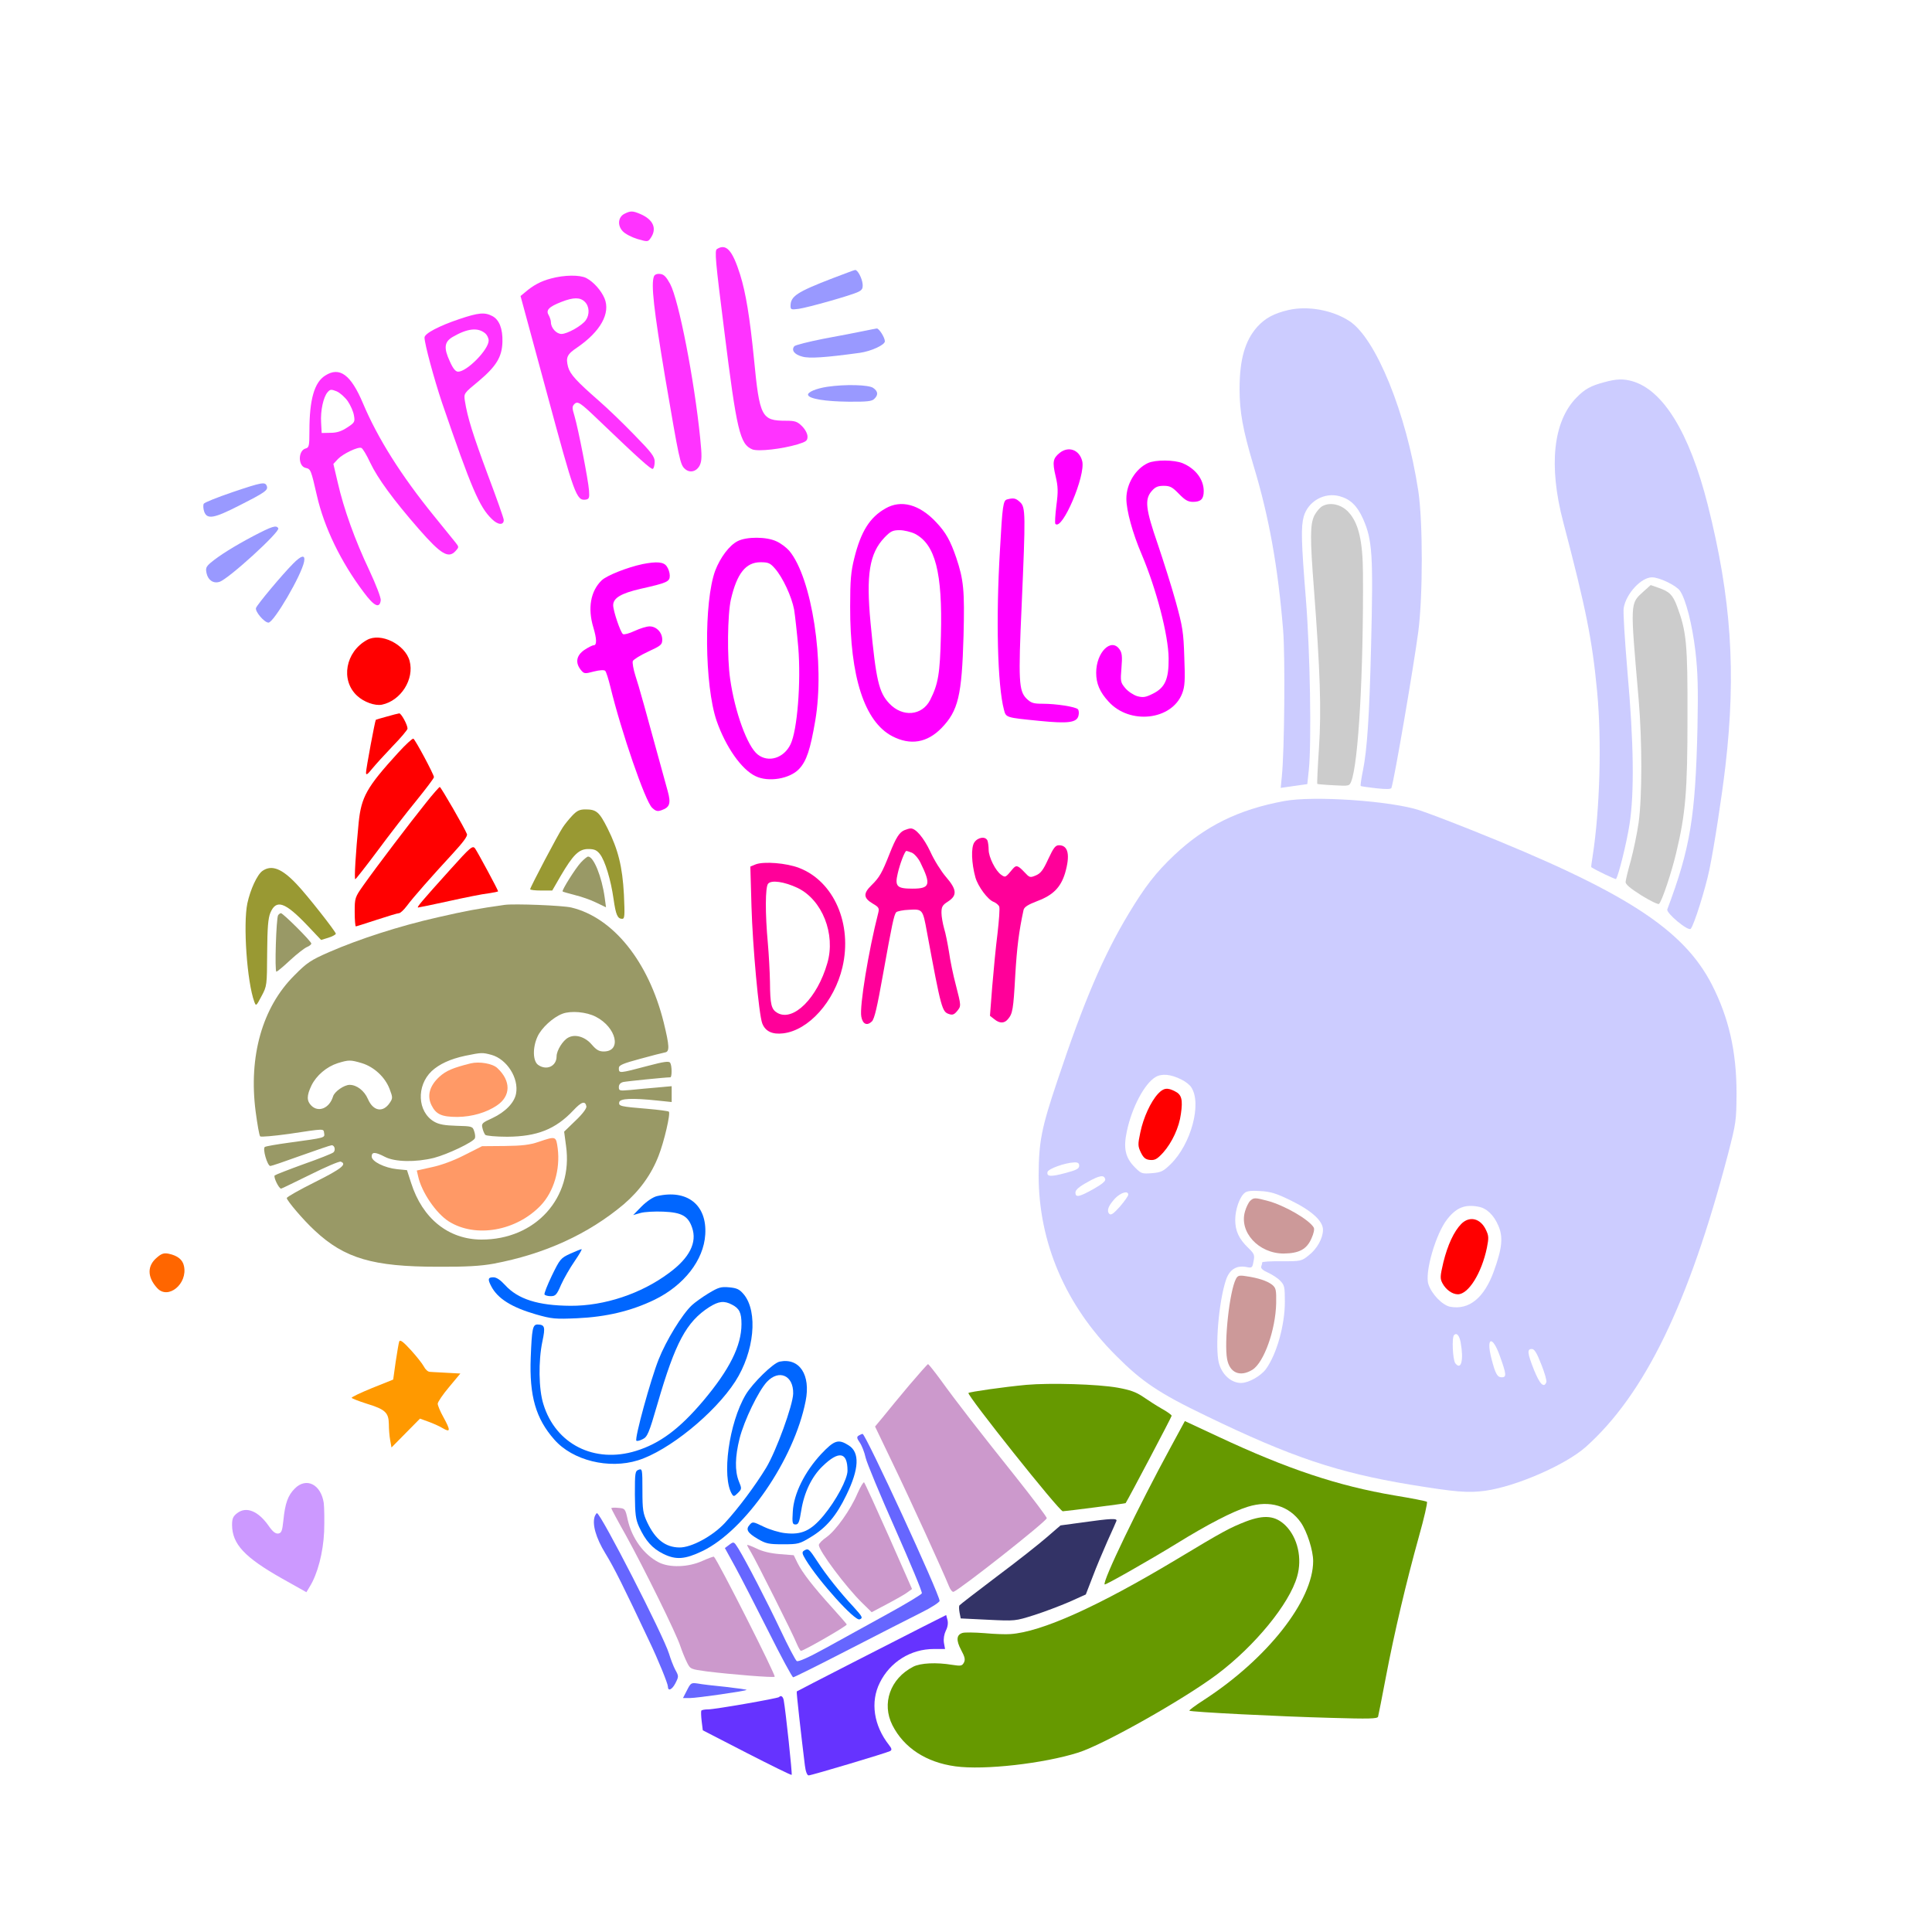 <?xml version="1.0" encoding="UTF-8" standalone="no"?>
<svg
   xmlns:dc="http://purl.org/dc/elements/1.1/"
   xmlns:cc="http://creativecommons.org/ns#"
   xmlns:rdf="http://www.w3.org/1999/02/22-rdf-syntax-ns#"
   xmlns:svg="http://www.w3.org/2000/svg"
   xmlns="http://www.w3.org/2000/svg"
   xmlns:sodipodi="http://sodipodi.sourceforge.net/DTD/sodipodi-0.dtd"
   xmlns:inkscape="http://www.inkscape.org/namespaces/inkscape"
   version="1.0"
   width="1024pt"
   height="1024pt"
   viewBox="0 0 1024 1024"
   preserveAspectRatio="xMidYMid meet"
   id="svg2"
   inkscape:version="0.91 r13725"
   sodipodi:docname="Animal_9df.svg">
  <defs
     id="defs174" />
  <sodipodi:namedview
     pagecolor="#ffffff"
     bordercolor="#666666"
     borderopacity="1"
     objecttolerance="10"
     gridtolerance="10"
     guidetolerance="10"
     inkscape:pageopacity="0"
     inkscape:pageshadow="2"
     inkscape:window-width="1920"
     inkscape:window-height="974"
     id="namedview172"
     showgrid="false"
     inkscape:zoom="0.52149125"
     inkscape:cx="778.30342"
     inkscape:cy="614.98114"
     inkscape:window-x="0"
     inkscape:window-y="1"
     inkscape:window-maximized="1"
     inkscape:current-layer="svg2" />
  <g
     transform="translate(0,1024) scale(0.1,-0.1)"
     fill="#000000"
     stroke="none"
     id="g6">
    <path
       d="M0 5120 l0 -5120 5120 0 5120 0 0 5120 0 5120 -5120 0 -5120 0 0 -5120z m3443 4020 c57 -36 89 -84 80 -120 -12 -52 -43 -100 -69 -106 -62 -16 -175 29 -211 85 -80 120 69 224 200 141z m459 -187 c73 -79 116 -260 153 -657 9 -92 20 -179 25 -191 12 -33 40 -45 100 -45 83 0 142 -44 156 -115 11 -61 -5 -85 -70 -106 -147 -45 -283 -50 -333 -13 -66 49 -83 129 -153 683 -27 222 -50 407 -50 413 0 5 12 20 26 33 40 37 111 35 146 -2z m670 -104 c24 -13 57 -84 58 -124 0 -67 -35 -86 -271 -149 -75 -20 -146 -36 -158 -36 -12 0 -34 12 -48 26 -21 21 -25 32 -20 65 3 22 12 51 21 64 18 27 102 69 249 125 109 41 137 46 169 29z m-1012 -21 c67 -72 137 -356 190 -771 24 -190 25 -277 5 -317 -16 -31 -61 -60 -92 -60 -30 0 -81 37 -98 71 -9 17 -41 174 -71 348 -103 595 -110 666 -68 712 39 43 102 51 134 17z m-465 1 c57 -14 126 -75 155 -135 19 -37 21 -56 16 -101 -11 -94 -35 -127 -181 -246 -28 -24 -29 -26 -15 -52 8 -15 55 -62 105 -105 126 -109 332 -320 344 -353 18 -47 13 -86 -14 -112 -47 -48 -67 -38 -230 115 -82 77 -151 138 -152 136 -2 -2 10 -75 26 -162 17 -86 31 -175 31 -196 0 -101 -134 -107 -185 -9 -8 16 -46 146 -85 290 -38 143 -101 378 -140 521 -38 142 -70 266 -70 275 0 9 8 19 18 22 9 4 30 17 46 30 47 39 106 65 181 78 91 17 98 17 150 4z m3985 -178 c160 -50 242 -150 355 -431 128 -320 182 -631 172 -1010 -7 -279 -32 -467 -125 -965 l-38 -200 110 -36 c124 -41 458 -174 670 -268 77 -33 141 -60 142 -58 2 1 11 68 20 147 13 104 18 221 18 410 1 280 -8 386 -50 633 -24 140 -38 201 -133 567 -68 268 -72 410 -16 574 60 173 183 270 359 283 164 12 300 -92 415 -317 60 -118 91 -202 135 -374 150 -578 167 -1027 66 -1693 -49 -319 -86 -476 -146 -612 l-24 -54 50 -67 c164 -222 253 -611 206 -900 -27 -164 -160 -617 -253 -860 -140 -368 -309 -654 -498 -843 -90 -90 -130 -119 -240 -174 -208 -105 -377 -148 -536 -139 l-96 6 -61 -223 c-33 -122 -74 -278 -90 -347 -35 -144 -112 -523 -112 -549 0 -17 17 -19 193 -25 105 -4 397 -2 647 3 250 6 465 11 477 11 30 0 47 -31 30 -55 -12 -15 -55 -18 -473 -25 -469 -9 -1291 1 -1624 20 -96 5 -238 13 -316 16 l-141 7 -136 -77 c-75 -42 -166 -90 -202 -107 -140 -63 -359 -105 -605 -116 -173 -7 -259 8 -371 64 l-72 36 -271 -82 c-149 -44 -279 -81 -289 -81 -21 0 -568 277 -582 295 -9 10 -195 15 -940 21 l-930 9 0 30 0 30 937 -3 937 -4 -6 21 c-5 18 -13 21 -64 21 -65 0 -58 -7 -92 85 -48 130 -71 183 -174 400 -63 132 -137 276 -163 320 -27 44 -56 107 -65 140 -17 64 -19 50 31 214 4 11 23 13 99 8 l95 -6 0 53 0 53 -81 7 c-252 23 -404 160 -455 416 -16 83 -16 231 2 346 l6 41 -57 27 c-79 36 -131 80 -164 138 l-29 50 -218 2 c-181 2 -237 6 -324 25 -206 43 -354 142 -515 344 l-30 38 -89 -51 c-98 -55 -116 -60 -116 -30 0 14 20 30 71 57 39 21 80 45 92 54 l20 16 -22 37 c-12 20 -27 36 -31 36 -5 0 -53 -16 -106 -35 -111 -40 -134 -43 -134 -16 0 14 21 26 93 51 50 18 102 37 114 41 l22 8 -20 61 c-12 33 -26 60 -33 60 -6 0 -65 -7 -130 -16 -96 -12 -121 -13 -127 -2 -15 24 12 36 109 47 53 7 109 14 123 17 l26 5 -15 72 c-21 107 -20 323 1 432 l18 90 -30 116 c-42 161 -54 270 -49 423 9 240 73 362 195 373 89 9 169 -52 308 -235 l70 -92 2 102 c7 287 33 534 88 823 14 71 25 133 25 137 0 4 -13 14 -30 23 -138 71 -162 272 -47 394 95 100 255 92 349 -19 67 -77 73 -177 17 -278 l-30 -53 62 -117 c34 -64 130 -238 213 -387 84 -148 178 -319 210 -379 l58 -108 90 173 c96 186 137 248 195 299 34 31 39 32 104 28 87 -5 113 -23 161 -114 80 -148 107 -274 108 -491 l0 -133 34 -47 c78 -109 153 -290 185 -449 11 -53 21 -97 23 -99 2 -1 42 3 89 11 48 7 123 16 169 20 l82 7 -4 -24 c-3 -23 -9 -24 -119 -36 -165 -17 -214 -27 -213 -41 1 -6 2 -29 3 -50 l1 -39 142 -6 c104 -4 145 -10 156 -21 29 -29 4 -34 -148 -28 l-150 5 0 -52 c0 -44 3 -51 20 -51 11 0 70 -12 132 -26 118 -27 152 -44 130 -66 -9 -9 -39 -5 -129 16 -65 16 -128 30 -139 33 -19 4 -23 -1 -29 -39 -13 -85 -47 -194 -84 -268 l-37 -75 65 0 c96 -1 161 -39 204 -120 17 -31 22 -58 22 -120 0 -71 -4 -88 -36 -155 -100 -209 -352 -338 -703 -359 l-110 -6 -7 -29 c-21 -77 -30 -223 -19 -286 22 -126 88 -228 175 -270 53 -26 149 -41 194 -32 l34 7 37 150 c68 274 120 402 218 541 53 74 111 123 199 168 58 29 79 31 137 15 130 -36 169 -240 89 -466 -4 -12 5 -7 28 13 49 46 91 64 146 64 84 0 136 -49 154 -145 10 -53 -13 -183 -51 -286 -16 -46 -29 -84 -27 -85 2 -2 16 3 31 11 16 8 34 15 41 15 7 0 19 7 26 16 7 9 64 41 127 72 l113 56 161 193 c99 119 167 193 178 193 11 0 43 -35 84 -90 40 -55 73 -90 83 -90 10 0 88 9 173 20 192 25 428 34 540 22 47 -5 87 -8 89 -6 2 2 -23 32 -55 66 -329 346 -470 825 -370 1260 38 167 209 649 298 841 237 512 472 758 840 882 56 18 105 40 109 47 13 26 29 298 29 513 0 431 -53 812 -166 1183 -56 185 -74 288 -74 416 0 182 30 287 105 373 51 58 142 109 221 123 69 13 179 4 254 -19z m-4416 -60 c56 -54 71 -147 40 -250 -16 -54 -74 -124 -153 -183 l-35 -27 16 -74 c9 -41 57 -184 107 -318 50 -133 91 -252 91 -263 0 -35 -39 -66 -84 -66 -34 0 -46 6 -85 48 -63 64 -104 153 -211 457 -88 250 -141 429 -155 526 -6 43 -5 48 22 66 95 67 262 125 350 120 55 -3 67 -7 97 -36z m2028 -53 c51 -42 64 -122 27 -159 -40 -40 -105 -59 -247 -74 -235 -25 -280 -19 -313 47 -24 47 -17 76 25 103 25 17 391 92 457 94 19 0 42 -5 51 -11z m-2880 -218 c68 -19 92 -51 186 -243 101 -204 198 -356 340 -530 130 -160 142 -177 142 -210 0 -43 -49 -87 -95 -87 -65 0 -101 27 -223 169 -127 147 -191 233 -242 324 -17 31 -35 57 -40 57 -4 0 -18 -8 -31 -19 l-23 -19 26 -105 c34 -133 84 -267 159 -424 69 -146 76 -196 33 -240 -35 -35 -77 -26 -122 24 -54 61 -161 228 -203 318 -44 94 -93 238 -104 305 -5 34 -15 52 -43 76 -33 28 -36 36 -36 86 -1 45 4 61 27 91 25 33 27 43 27 125 0 156 47 260 135 298 37 16 41 16 87 4z m2857 -96 c26 -22 31 -33 31 -70 0 -71 -28 -90 -144 -99 -103 -7 -183 -1 -262 21 -41 11 -54 20 -64 43 -20 49 23 106 89 116 20 4 43 8 51 10 8 1 72 3 142 4 122 1 127 0 157 -25z m1061 -330 c63 -38 75 -106 39 -234 -47 -174 -122 -274 -186 -253 -41 14 -51 54 -39 153 6 59 5 100 -4 149 -20 105 -4 151 65 189 30 17 93 14 125 -4z m574 -65 c87 -40 146 -136 132 -212 -20 -106 -135 -128 -221 -41 -41 41 -61 43 -77 8 -11 -23 -4 -51 55 -228 91 -275 125 -403 138 -521 26 -234 -10 -356 -126 -418 -33 -18 -57 -22 -140 -22 -89 0 -106 3 -151 27 -86 45 -147 131 -159 224 -18 130 73 250 167 223 21 -5 47 -22 59 -37 19 -24 21 -36 16 -106 -5 -73 -4 -80 18 -102 30 -30 57 -30 92 0 24 21 28 32 31 95 7 118 -51 354 -138 559 -67 159 -96 298 -80 375 18 89 90 172 170 196 52 16 160 6 214 -20z m-4860 -104 c18 -19 30 -75 22 -102 -13 -39 -291 -183 -355 -183 -43 0 -91 62 -91 118 0 47 28 69 125 101 50 17 122 41 160 55 82 29 118 32 139 11z m3983 -91 c13 -8 30 -26 39 -39 18 -27 18 -48 -2 -765 -5 -194 -4 -237 7 -246 8 -6 63 -17 122 -23 127 -14 150 -21 173 -56 36 -55 -13 -136 -93 -151 -39 -7 -312 21 -353 37 -14 5 -31 18 -38 29 -46 75 -63 469 -38 882 9 147 22 281 28 299 19 55 95 71 155 33z m-562 -25 c163 -61 285 -280 301 -544 8 -118 -12 -442 -31 -524 -41 -173 -156 -284 -295 -285 -171 -1 -305 144 -354 384 -53 260 -51 536 6 720 26 84 41 112 85 161 49 55 89 81 142 95 65 18 83 17 146 -7z m-3347 -119 c47 -44 22 -89 -121 -219 -148 -135 -202 -171 -252 -171 -31 0 -49 7 -68 24 -33 31 -52 98 -36 128 24 44 132 121 273 195 134 69 168 76 204 43z m2623 -72 c108 -49 171 -171 218 -419 36 -191 46 -328 32 -463 -38 -372 -105 -477 -307 -477 -63 0 -83 4 -119 25 -137 81 -238 293 -266 558 -11 108 -5 385 11 486 19 114 83 237 145 278 78 51 191 56 286 12z m-2481 -93 c20 -25 6 -88 -44 -191 -48 -100 -92 -171 -134 -216 -40 -44 -84 -39 -138 16 -66 66 -62 92 34 206 171 203 233 244 282 185z m1892 -26 c28 -15 47 -51 54 -101 10 -70 -15 -89 -157 -122 -145 -34 -145 -34 -133 -83 7 -30 13 -37 29 -35 11 2 47 6 80 9 55 5 64 3 92 -21 18 -15 37 -42 43 -61 23 -69 -7 -117 -92 -144 -66 -22 -71 14 73 -491 78 -271 75 -256 55 -295 -11 -19 -37 -43 -61 -56 -37 -20 -46 -21 -73 -10 -16 7 -39 22 -50 34 -42 46 -156 372 -231 663 -11 41 -11 41 -49 34 -48 -8 -73 1 -100 35 -49 62 -34 147 33 186 19 12 35 23 35 26 0 3 -7 30 -16 61 -30 101 -4 211 63 273 33 32 69 50 143 74 124 41 215 49 262 24z m1345 -1425 c22 -16 50 -58 79 -117 26 -51 64 -111 85 -134 68 -74 72 -166 8 -199 -32 -16 -34 -21 -19 -60 6 -15 22 -90 35 -168 14 -78 32 -163 41 -190 23 -69 15 -143 -20 -173 -32 -27 -77 -30 -116 -6 -48 28 -58 58 -106 328 -19 109 -37 202 -39 206 -8 12 -54 -3 -59 -20 -3 -9 -24 -119 -46 -246 -48 -271 -52 -287 -91 -320 -72 -60 -139 -6 -139 114 0 64 39 307 69 434 17 73 17 78 1 90 -9 7 -25 24 -35 40 -27 43 -15 89 39 141 29 29 50 61 63 97 35 104 76 173 113 191 50 26 97 23 137 -8z m380 -50 c7 -9 15 -37 18 -63 4 -25 10 -56 16 -69 8 -22 10 -22 31 -8 34 24 81 20 112 -9 l27 -25 15 38 c42 107 77 139 140 128 72 -14 94 -83 64 -201 -30 -117 -56 -144 -210 -215 -22 -10 -38 -105 -50 -295 -13 -209 -24 -266 -58 -306 -24 -29 -29 -31 -80 -27 -79 7 -102 35 -102 126 0 68 23 354 36 450 7 52 6 53 -33 87 -62 53 -96 138 -101 255 -4 92 -3 97 22 127 15 18 39 33 54 35 37 5 85 -9 99 -28z m-1057 -121 c153 -42 258 -160 305 -343 30 -115 6 -272 -61 -407 -44 -87 -137 -182 -216 -218 -60 -28 -155 -34 -198 -12 -36 18 -66 69 -74 124 -39 306 -67 766 -48 808 32 70 147 89 292 48z m-3261 -2079 c49 -32 65 -69 59 -138 -8 -95 -85 -161 -164 -142 -69 18 -123 116 -104 188 29 103 128 146 209 92z m1173 -408 c7 -13 40 -54 73 -91 33 -37 65 -77 72 -89 10 -19 22 -21 125 -26 133 -6 139 -12 77 -80 -22 -25 -57 -64 -76 -88 l-36 -42 32 -64 c45 -88 60 -166 32 -166 -4 0 -43 20 -87 45 -43 25 -86 45 -94 45 -9 0 -56 -40 -104 -89 -52 -53 -93 -88 -101 -85 -13 6 -22 64 -28 184 l-3 55 -127 44 c-95 33 -127 49 -127 61 0 13 34 31 125 69 68 28 129 51 134 51 16 0 20 14 42 142 11 67 22 129 24 136 7 20 33 14 47 -12z m-444 -806 c20 -13 42 -39 55 -68 19 -41 22 -64 22 -182 0 -114 -4 -147 -23 -210 -26 -82 -73 -180 -94 -198 -20 -16 -304 146 -373 213 -82 81 -113 173 -82 247 38 91 146 96 238 11 l26 -24 6 46 c11 74 66 159 117 178 32 12 76 6 108 -13z"
       id="path8"
       style="fill:none" />
    <path
       d="M3310 9107 c-34 -17 -39 -62 -9 -93 13 -14 48 -32 78 -41 52 -15 55 -15 68 3 37 51 17 100 -54 130 -40 17 -51 17 -83 1z"
       id="path10"
       style="fill:#ff33ff" />
    <path
       d="M3800 8920 c-13 -8 -8 -63 38 -427 67 -539 84 -608 150 -635 32 -12 156 2 240 27 45 14 52 19 52 41 0 15 -12 38 -29 55 -25 25 -37 29 -85 29 -130 0 -140 19 -170 330 -22 219 -43 348 -73 444 -41 130 -74 167 -123 136z"
       id="path12"
       style="fill:#ff33ff" />
    <path
       d="M4415 8766 c-192 -74 -225 -96 -225 -148 0 -19 4 -20 43 -15 50 7 280 72 316 90 21 10 25 19 23 42 -3 31 -27 76 -40 74 -4 0 -56 -20 -117 -43z"
       id="path14"
       style="fill:#9999ff" />
    <path
       d="M3466 8775 c-16 -42 -1 -174 59 -533 75 -440 80 -465 105 -487 26 -24 62 -15 79 19 11 24 12 49 2 145 -31 308 -113 729 -159 816 -21 38 -33 51 -53 53 -17 2 -29 -3 -33 -13z"
       id="path16"
       style="fill:#ff33ff" />
    <path
       d="M2921 8764 c-54 -14 -95 -36 -139 -74 l-23 -19 140 -516 c146 -540 156 -570 206 -563 17 3 20 9 17 48 -4 56 -57 327 -77 395 -13 42 -13 51 -1 63 18 18 31 9 129 -85 214 -205 279 -263 287 -258 6 3 10 21 10 38 0 27 -17 49 -108 142 -59 61 -143 142 -187 180 -120 105 -153 141 -164 180 -13 50 -6 67 48 103 124 85 178 182 145 261 -18 42 -58 87 -96 107 -34 18 -117 17 -187 -2z m179 -124 c24 -24 26 -67 5 -97 -20 -29 -98 -73 -129 -73 -27 0 -56 32 -56 62 0 10 -6 27 -12 38 -16 26 1 44 68 70 64 25 99 25 124 0z"
       id="path18"
       style="fill:#ff33ff" />
    <path
       d="M2993 8590 c-23 -9 -31 -44 -13 -55 14 -8 68 22 80 45 10 18 8 20 -17 19 -15 0 -38 -4 -50 -9z"
       id="path20"
       style="fill:none" />
    <path
       d="M6830 8597 c-78 -18 -124 -43 -166 -89 -65 -73 -94 -172 -94 -330 0 -121 17 -215 74 -406 83 -274 130 -540 157 -874 11 -139 7 -639 -7 -773 l-6 -61 70 10 71 10 8 75 c15 143 7 630 -16 912 -24 296 -26 377 -11 431 23 81 109 130 190 108 56 -15 93 -50 124 -119 50 -113 55 -188 43 -676 -9 -371 -21 -549 -43 -658 -9 -43 -14 -80 -12 -83 3 -2 39 -7 82 -12 54 -6 79 -5 81 2 17 54 117 639 142 826 25 188 25 587 0 750 -63 411 -225 809 -366 899 -90 58 -219 81 -321 58z"
       id="path22"
       style="fill:#ccccff" />
    <path
       d="M8502 8214 c-71 -19 -102 -36 -146 -81 -124 -126 -149 -361 -71 -658 122 -465 154 -626 180 -899 25 -264 15 -626 -24 -876 -5 -30 -8 -55 -7 -56 21 -15 128 -66 131 -63 12 12 57 193 72 291 26 167 22 436 -11 806 -14 167 -24 320 -20 340 13 76 93 162 150 162 40 0 128 -43 148 -71 31 -45 65 -177 82 -320 13 -115 15 -196 11 -404 -11 -476 -38 -640 -160 -965 -7 -19 110 -117 124 -103 17 17 78 212 99 313 26 126 66 387 85 549 58 498 31 893 -94 1387 -96 379 -236 608 -401 654 -46 13 -84 12 -148 -6z"
       id="path24"
       style="fill:#ccccff" />
    <path
       d="M7010 7558 c-14 -7 -33 -30 -44 -51 -22 -46 -23 -116 -2 -387 33 -436 40 -641 27 -841 -7 -105 -11 -192 -9 -194 1 -1 41 -5 86 -7 83 -5 84 -4 94 21 38 98 65 575 62 1101 -1 172 -23 268 -77 326 -37 40 -95 54 -137 32z"
       id="path26"
       style="fill:#cccccc" />
    <path
       d="M8711 7105 c-72 -66 -71 -49 -26 -570 19 -220 19 -519 0 -655 -8 -57 -27 -147 -41 -200 -15 -52 -27 -103 -28 -114 -1 -13 24 -34 84 -72 47 -29 89 -49 93 -45 16 15 66 165 91 270 50 209 60 325 60 721 1 388 -5 451 -55 586 -23 61 -40 78 -97 98 l-43 15 -38 -34z"
       id="path28"
       style="fill:#cccccc" />
    <path
       d="M1945 6848 c-114 -63 -141 -213 -53 -295 36 -34 95 -55 132 -48 101 21 173 135 147 232 -24 88 -153 152 -226 111z"
       id="path30"
       style="fill:#ff0000" />
    <path
       d="M2050 6442 c-30 -8 -56 -16 -58 -17 -4 -3 -52 -259 -52 -280 0 -15 7 -11 32 20 18 22 67 76 110 121 43 44 78 86 78 92 0 21 -34 82 -44 81 -6 -1 -36 -8 -66 -17z"
       id="path32"
       style="fill:#ff0000" />
    <path
       d="M2109 6249 c-166 -182 -194 -233 -208 -369 -16 -162 -24 -300 -18 -300 3 0 57 69 119 152 62 84 155 204 206 266 50 62 92 117 92 123 0 14 -98 197 -109 204 -5 2 -42 -32 -82 -76z"
       id="path34"
       style="fill:#ff0000" />
    <path
       d="M2257 5984 c-79 -98 -263 -340 -330 -435 -46 -65 -47 -68 -47 -143 0 -42 3 -76 6 -76 3 0 53 16 111 35 58 19 111 35 118 35 7 0 25 17 41 38 34 46 134 159 242 276 56 61 81 94 77 105 -11 30 -139 251 -144 250 -3 0 -37 -38 -74 -85z"
       id="path36"
       style="fill:#ff0000" />
    <path
       d="M6805 5994 c-242 -45 -419 -133 -582 -287 -98 -93 -155 -167 -241 -310 -134 -222 -239 -469 -376 -880 -87 -258 -100 -328 -101 -507 0 -356 143 -689 410 -955 137 -138 229 -200 477 -319 452 -219 698 -301 1083 -365 240 -39 306 -45 399 -32 163 23 424 137 531 232 312 279 546 760 753 1549 44 170 45 179 46 325 0 222 -41 401 -131 577 -152 295 -463 495 -1277 820 -110 44 -231 90 -271 103 -149 50 -565 79 -720 49z m-543 -1476 c21 -10 44 -28 52 -41 57 -86 -1 -301 -109 -407 -39 -38 -50 -44 -99 -48 -53 -4 -57 -3 -90 30 -52 52 -63 102 -43 194 27 126 93 250 151 285 33 20 81 16 138 -13z m-542 -457 c0 -15 -15 -23 -72 -38 -78 -21 -101 -20 -96 5 3 17 93 49 141 51 20 1 27 -4 27 -18z m138 -72 c2 -10 -21 -28 -64 -52 -75 -42 -94 -45 -94 -18 0 14 19 31 63 55 65 37 90 41 95 15z m984 -112 c111 -54 172 -110 170 -157 -1 -45 -32 -100 -76 -134 -37 -30 -41 -31 -142 -31 -57 1 -104 -2 -104 -6 0 -4 -2 -14 -5 -21 -4 -10 8 -21 35 -33 22 -10 52 -29 65 -43 23 -23 25 -33 25 -112 0 -123 -43 -277 -100 -356 -27 -37 -92 -74 -132 -74 -53 0 -102 45 -118 107 -20 82 -1 320 37 436 18 57 55 81 107 72 32 -7 34 -5 40 30 7 33 4 40 -28 71 -50 48 -69 90 -69 149 0 55 24 123 51 143 12 10 37 12 84 9 53 -3 85 -13 160 -50z m-862 31 c0 -7 -20 -35 -44 -63 -34 -38 -47 -47 -56 -39 -16 16 -6 43 30 82 31 32 70 43 70 20z m1857 -64 c43 -8 80 -44 104 -99 27 -61 21 -120 -23 -242 -51 -142 -132 -208 -232 -189 -41 8 -98 67 -115 119 -21 61 39 268 99 344 49 63 95 81 167 67z m-95 -720 c17 -94 2 -150 -29 -109 -13 19 -19 136 -6 149 14 14 28 -2 35 -40z m209 -75 c33 -92 35 -109 9 -109 -24 0 -34 18 -55 99 -30 117 6 125 46 10z m218 -40 c18 -45 30 -87 27 -95 -13 -33 -35 -10 -65 64 -36 91 -38 112 -12 112 14 0 26 -20 50 -81z"
       id="path38"
       style="fill:#ccccff" />
    <path
       d="M6138 4443 c-39 -42 -78 -127 -94 -205 -14 -65 -13 -73 3 -107 14 -28 25 -37 49 -39 25 -2 37 4 69 39 47 53 85 134 94 205 11 75 4 102 -30 119 -41 22 -62 19 -91 -12z"
       id="path40"
       style="fill:#ff0000" />
    <path
       d="M6626 3875 c-9 -9 -21 -34 -27 -55 -33 -110 72 -224 205 -224 81 1 122 22 147 80 12 26 17 50 12 58 -25 42 -155 118 -247 142 -65 17 -71 17 -90 -1z"
       id="path42"
       style="fill:#cc9999" />
    <path
       d="M6551 3462 c-34 -63 -64 -336 -47 -426 14 -73 69 -96 134 -56 61 38 123 211 126 353 1 71 -1 81 -22 98 -26 20 -74 36 -138 45 -36 6 -44 3 -53 -14z"
       id="path44"
       style="fill:#cc9999" />
    <path
       d="M7745 3753 c-39 -40 -72 -111 -95 -204 -17 -73 -18 -85 -5 -110 18 -34 52 -59 82 -59 56 0 126 112 154 247 10 51 10 63 -5 94 -29 62 -87 76 -131 32z"
       id="path46"
       style="fill:#ff0000" />
    <path
       d="M3034 5918 c-17 -18 -40 -46 -51 -63 -24 -35 -173 -318 -173 -328 0 -4 26 -7 59 -7 l58 0 45 78 c66 112 96 142 146 142 32 0 45 -6 61 -26 28 -35 59 -139 73 -239 12 -84 21 -105 46 -105 13 0 14 17 9 128 -8 148 -30 238 -87 352 -44 87 -59 100 -117 100 -31 0 -45 -7 -69 -32z"
       id="path48"
       style="fill:#999933" />
    <path
       d="M2388 5633 c-155 -172 -181 -203 -172 -203 4 0 77 15 163 34 86 19 180 38 209 41 28 4 52 9 52 11 0 7 -108 207 -122 227 -13 17 -24 8 -130 -110z"
       id="path50"
       style="fill:#ff0000" />
    <path
       d="M3079 5669 c-29 -31 -103 -149 -97 -154 2 -2 31 -10 65 -19 34 -8 85 -26 113 -40 l52 -25 -7 52 c-15 109 -58 217 -88 217 -5 0 -22 -14 -38 -31z"
       id="path52"
       style="fill:#999966" />
    <path
       d="M1391 5624 c-28 -20 -64 -98 -80 -172 -23 -111 -2 -416 37 -522 9 -24 10 -23 38 30 29 54 29 57 30 230 1 134 5 183 17 212 31 73 77 58 197 -68 l72 -76 39 12 c22 7 39 17 39 21 0 11 -154 207 -207 262 -79 84 -133 105 -182 71z"
       id="path54"
       style="fill:#999933" />
    <path
       d="M2675 5444 c-142 -20 -202 -31 -355 -66 -204 -46 -419 -116 -575 -184 -98 -43 -118 -56 -185 -124 -170 -169 -243 -429 -205 -722 9 -67 19 -126 24 -131 4 -4 73 2 152 13 193 29 183 29 187 4 4 -25 7 -24 -183 -50 -66 -9 -125 -19 -131 -23 -14 -7 13 -101 29 -101 6 0 79 25 162 55 84 30 157 55 163 55 16 0 22 -27 9 -38 -7 -6 -77 -34 -157 -62 -80 -29 -149 -56 -154 -60 -8 -8 22 -70 34 -70 3 0 72 34 154 74 82 41 155 72 162 69 35 -13 4 -38 -136 -108 -82 -41 -150 -79 -150 -85 0 -13 89 -118 148 -172 158 -148 309 -192 652 -192 151 -1 229 4 295 16 272 51 503 157 691 315 85 73 147 159 185 258 29 74 64 224 54 233 -3 3 -54 10 -113 15 -144 12 -154 14 -150 35 4 20 68 23 201 9 l77 -8 0 42 0 42 -77 -7 c-43 -4 -106 -9 -140 -13 -59 -5 -63 -5 -63 15 0 14 8 23 23 27 18 4 225 25 250 25 9 0 9 62 -1 77 -6 10 -34 6 -117 -16 -155 -41 -155 -41 -155 -12 0 15 20 24 113 49 61 17 121 32 132 34 25 4 23 35 -7 158 -80 323 -268 557 -490 610 -46 11 -302 21 -353 14z m483 -593 c109 -56 139 -184 42 -184 -25 0 -39 8 -64 37 -35 41 -88 57 -125 36 -28 -15 -61 -68 -61 -99 0 -52 -53 -77 -98 -45 -28 20 -30 91 -3 150 21 46 82 102 132 121 45 17 127 10 177 -16z m-553 -202 c82 -23 146 -124 130 -206 -9 -48 -57 -97 -125 -129 -55 -25 -59 -29 -53 -53 3 -14 10 -30 15 -36 5 -5 57 -10 116 -10 159 1 257 40 351 140 43 46 63 52 69 21 2 -10 -20 -40 -57 -75 l-61 -59 10 -75 c39 -276 -162 -498 -449 -497 -174 1 -312 111 -372 300 l-22 68 -52 5 c-67 7 -135 41 -135 67 0 26 19 25 71 -2 52 -27 163 -29 259 -5 73 19 209 84 217 104 3 7 1 24 -4 38 -8 25 -12 26 -93 28 -64 2 -93 7 -119 22 -89 52 -95 190 -13 268 40 37 98 64 177 81 88 18 91 18 140 5z m-687 -44 c65 -20 123 -74 147 -137 17 -45 17 -49 1 -73 -36 -54 -88 -45 -116 20 -19 44 -59 75 -97 75 -29 0 -81 -36 -88 -62 -19 -62 -77 -86 -115 -48 -25 25 -25 53 1 107 26 53 80 99 139 118 59 18 67 18 128 0z"
       id="path56"
       style="fill:#999966" />
    <path
       d="M2495 4604 c-96 -24 -130 -39 -165 -70 -53 -48 -68 -101 -43 -152 24 -48 53 -62 138 -62 77 1 153 23 209 61 74 50 75 130 2 198 -25 24 -95 36 -141 25z"
       id="path58"
       style="fill:#ff9966" />
    <path
       d="M2855 4188 c-46 -16 -88 -21 -180 -22 l-120 -1 -93 -47 c-56 -29 -124 -54 -172 -64 l-81 -18 7 -30 c18 -84 95 -197 163 -240 142 -89 358 -51 488 86 68 72 103 190 89 301 -9 66 -9 66 -101 35z"
       id="path60"
       style="fill:#ff9966" />
    <path
       d="M1474 5389 c-10 -16 -19 -299 -9 -299 4 0 37 27 73 61 37 34 77 65 90 70 12 5 22 13 22 18 0 12 -150 161 -161 161 -4 0 -11 -5 -15 -11z"
       id="path62"
       style="fill:#999966" />
    <path
       d="M3481 3900 c-20 -5 -53 -27 -80 -54 l-45 -46 39 11 c21 6 76 9 121 7 97 -4 131 -23 152 -84 28 -79 -13 -161 -122 -241 -147 -110 -343 -175 -522 -174 -172 1 -279 35 -347 110 -25 27 -45 41 -62 41 -29 0 -31 -10 -11 -48 34 -65 108 -111 235 -148 87 -25 104 -26 220 -21 154 7 286 38 410 98 156 76 261 210 269 346 10 157 -96 241 -257 203z"
       id="path64"
       style="fill:#0066ff" />
    <path
       d="M3415 3766 c-158 -39 -285 -145 -379 -317 -51 -93 -50 -93 40 -86 112 10 186 32 310 92 183 89 272 191 235 271 -22 49 -104 65 -206 40z"
       id="path66"
       style="fill:none" />
    <path
       d="M3022 3595 c-50 -23 -54 -28 -97 -116 -24 -50 -42 -96 -39 -100 3 -5 18 -9 33 -9 25 0 32 7 55 61 15 33 47 89 72 125 24 35 41 64 36 63 -4 0 -31 -11 -60 -24z"
       id="path68"
       style="fill:#0066ff" />
    <path
       d="M2869 3535 c-3 -2 -45 -15 -94 -28 l-89 -24 26 -25 c33 -34 108 -72 119 -61 4 4 21 38 38 76 21 46 26 67 17 67 -7 0 -15 -2 -17 -5z"
       id="path70"
       style="fill:none" />
    <path
       d="M3755 3385 c-33 -20 -73 -49 -88 -63 -52 -49 -136 -186 -176 -287 -42 -105 -129 -421 -118 -431 3 -3 18 0 33 8 25 12 33 29 79 188 94 324 153 434 274 512 51 32 79 35 121 13 39 -20 50 -43 50 -103 0 -115 -64 -242 -203 -407 -126 -149 -230 -226 -356 -265 -220 -68 -426 35 -491 248 -25 79 -27 229 -5 333 16 76 13 88 -26 89 -26 0 -30 -24 -36 -175 -8 -204 27 -324 125 -435 97 -111 289 -158 443 -110 162 50 407 249 516 418 101 157 122 369 45 462 -23 27 -36 33 -77 37 -44 4 -57 0 -110 -32z"
       id="path72"
       style="fill:#0066ff" />
    <path
       d="M3766 3260 c-58 -44 -109 -117 -150 -216 -41 -97 -121 -362 -113 -371 17 -17 209 182 283 294 76 115 116 241 91 292 -18 38 -62 39 -111 1z"
       id="path74"
       style="fill:none" />
    <path
       d="M4132 3023 c-34 -7 -142 -113 -179 -174 -90 -151 -129 -439 -73 -529 8 -13 12 -12 31 7 21 21 21 23 5 62 -22 55 -20 131 4 227 24 95 100 252 145 300 64 68 141 34 139 -62 -1 -61 -90 -305 -143 -393 -57 -94 -148 -216 -219 -293 -65 -70 -178 -131 -241 -130 -74 1 -127 42 -170 132 -23 49 -26 67 -26 171 0 112 -1 116 -20 109 -19 -7 -20 -16 -20 -131 1 -105 4 -131 22 -171 34 -74 70 -115 129 -144 67 -33 115 -29 207 15 228 110 486 485 547 795 28 139 -33 231 -138 209z"
       id="path76"
       style="fill:#0066ff" />
    <path
       d="M4819 2898 c-52 -62 -114 -137 -137 -166 l-44 -53 95 -198 c89 -184 267 -574 297 -649 7 -18 18 -31 24 -29 38 15 486 368 494 390 2 5 -73 104 -165 220 -190 238 -310 392 -398 514 -33 45 -63 82 -66 83 -3 0 -48 -51 -100 -112z"
       id="path78"
       style="fill:#cc99cc" />
    <path
       d="M4098 2879 c-73 -78 -148 -278 -148 -394 0 -91 11 -97 53 -28 56 93 75 136 117 260 44 128 47 150 26 178 -14 19 -16 18 -48 -16z"
       id="path80"
       style="fill:none" />
    <path
       d="M5440 2900 c-119 -11 -300 -37 -307 -43 -10 -10 481 -627 500 -627 14 0 332 41 333 43 13 19 244 457 244 463 0 5 -24 22 -53 38 -28 16 -73 45 -99 63 -37 25 -68 36 -134 48 -107 19 -359 26 -484 15z"
       id="path82"
       style="fill:#669900" />
    <path
       d="M3785 2713 c-93 -88 -178 -154 -262 -203 -68 -39 -73 -50 -73 -150 0 -67 -4 -64 142 -76 80 -7 82 -7 152 31 l71 38 1 136 c1 115 5 149 26 219 14 45 25 82 24 82 -1 -1 -37 -35 -81 -77z"
       id="path84"
       style="fill:none" />
    <path
       d="M6203 2566 c-167 -307 -362 -710 -348 -724 4 -4 230 124 380 216 165 102 298 171 379 196 115 36 219 5 281 -84 33 -48 65 -148 65 -204 0 -209 -243 -518 -579 -736 -45 -29 -80 -55 -77 -57 6 -7 480 -31 748 -38 205 -6 248 -5 252 6 2 8 21 101 41 208 45 237 109 508 175 745 28 99 47 182 43 186 -4 4 -82 19 -173 34 -296 50 -565 139 -932 311 l-178 83 -77 -142z"
       id="path86"
       style="fill:#669900" />
    <path
       d="M4551 2631 c-11 -7 -10 -14 6 -37 11 -16 25 -52 31 -80 6 -27 77 -198 157 -378 80 -181 144 -334 141 -341 -2 -6 -84 -56 -183 -110 -98 -54 -243 -134 -323 -178 -96 -53 -149 -76 -157 -71 -7 5 -46 79 -86 164 -74 156 -181 363 -224 433 -23 37 -24 37 -47 20 l-24 -18 55 -100 c30 -55 109 -209 176 -342 67 -134 126 -243 131 -243 5 0 138 66 295 147 157 81 330 169 384 196 53 26 97 55 97 62 0 36 -392 885 -408 885 -4 0 -13 -4 -21 -9z"
       id="path88"
       style="fill:#6666ff" />
    <path
       d="M4352 2533 c-87 -94 -145 -210 -150 -304 -4 -62 -2 -69 15 -69 15 0 20 12 30 75 15 94 55 178 112 233 87 85 133 77 133 -23 0 -44 -60 -157 -127 -238 -67 -80 -116 -103 -203 -93 -31 3 -83 19 -114 34 -56 27 -59 28 -74 11 -23 -25 -13 -43 43 -76 43 -25 58 -28 133 -28 81 0 88 2 147 38 83 50 136 113 189 223 68 139 72 227 11 264 -54 34 -75 27 -145 -47z"
       id="path90"
       style="fill:#0066ff" />
    <path
       d="M4385 2429 c-44 -49 -81 -126 -89 -189 l-7 -45 39 44 c45 49 111 162 119 204 8 41 -18 35 -62 -14z"
       id="path92"
       style="fill:none" />
    <path
       d="M4200 2454 c-13 -4 -70 -85 -70 -99 0 -2 13 2 29 8 19 7 36 26 50 54 11 24 17 42 13 42 -4 -1 -14 -3 -22 -5z"
       id="path94"
       style="fill:none" />
    <path
       d="M4545 2325 c-36 -86 -114 -196 -164 -232 -22 -15 -41 -34 -41 -42 0 -30 143 -222 229 -306 l51 -50 85 45 c47 25 95 52 107 62 l22 16 -123 279 c-68 153 -127 282 -131 286 -3 4 -19 -22 -35 -58z"
       id="path96"
       style="fill:#cc99cc" />
    <path
       d="M4110 2285 c-25 -13 -54 -32 -64 -44 -18 -19 -18 -23 -4 -37 8 -8 35 -21 60 -29 l45 -13 6 71 c3 40 4 73 3 74 0 0 -21 -9 -46 -22z"
       id="path98"
       style="fill:none" />
    <path
       d="M3788 2260 c-47 -25 -51 -33 -37 -64 16 -35 28 -33 67 14 54 65 40 87 -30 50z"
       id="path100"
       style="fill:none" />
    <path
       d="M3240 2246 c0 -3 34 -67 77 -143 96 -174 268 -522 289 -588 9 -27 25 -66 35 -86 18 -36 19 -36 106 -48 130 -16 353 -34 359 -28 7 7 -300 614 -322 636 -2 2 -30 -8 -63 -23 -74 -33 -172 -36 -229 -7 -79 40 -143 128 -165 226 -13 59 -14 60 -50 63 -20 2 -37 1 -37 -2z"
       id="path102"
       style="fill:#cc99cc" />
    <path
       d="M3465 2220 c-12 -19 44 -96 84 -119 38 -21 48 -22 80 -13 20 6 45 18 55 25 18 13 18 18 6 46 -7 17 -17 34 -22 37 -16 10 -199 31 -203 24z"
       id="path104"
       style="fill:none" />
    <path
       d="M3153 2205 c-16 -42 5 -116 56 -199 46 -75 96 -175 233 -466 47 -98 98 -224 98 -239 0 -26 21 -18 39 16 19 37 19 39 0 73 -10 19 -25 58 -33 85 -29 95 -362 745 -382 745 -3 0 -7 -7 -11 -15z"
       id="path106"
       style="fill:#6666ff" />
    <path
       d="M6604 2176 c-87 -34 -122 -53 -373 -204 -412 -247 -711 -382 -876 -393 -22 -2 -84 0 -137 5 -53 4 -106 5 -117 1 -32 -10 -34 -39 -7 -90 20 -37 23 -51 15 -67 -10 -18 -16 -19 -62 -12 -84 14 -168 10 -207 -10 -122 -63 -168 -195 -110 -310 61 -120 179 -197 334 -218 153 -21 468 15 651 73 134 42 559 282 735 414 200 150 384 374 425 519 28 96 3 206 -61 270 -54 53 -112 59 -210 22z"
       id="path108"
       style="fill:#669900" />
    <path
       d="M5738 2171 l-117 -16 -73 -63 c-40 -35 -159 -129 -265 -208 -106 -80 -195 -149 -198 -153 -3 -5 -2 -22 1 -39 l6 -30 144 -7 c144 -7 145 -7 243 24 54 17 138 49 187 70 l89 40 36 93 c19 51 55 136 78 188 24 52 45 101 48 108 7 16 -28 14 -179 -7z"
       id="path110"
       style="fill:#333366" />
    <path
       d="M3960 2051 c0 -3 10 -22 22 -41 25 -42 220 -429 241 -482 9 -21 19 -38 22 -38 15 0 246 133 243 140 -2 4 -37 45 -78 90 -98 108 -158 185 -183 236 l-20 41 -75 6 c-49 4 -91 14 -123 30 -27 13 -49 21 -49 18z"
       id="path112"
       style="fill:#cc99cc" />
    <path
       d="M4261 2021 c-11 -7 -10 -16 9 -47 69 -114 261 -327 286 -317 19 7 16 13 -31 65 -71 76 -147 171 -192 241 -46 70 -49 72 -72 58z"
       id="path114"
       style="fill:#0066ff" />
    <path
       d="M4890 1617 c-113 -57 -662 -338 -667 -342 -3 -1 24 -237 43 -392 4 -33 12 -53 20 -53 15 0 413 119 432 129 10 6 9 13 -6 32 -81 103 -100 228 -49 330 54 110 164 179 287 179 l59 0 -6 33 c-3 21 1 45 10 64 10 19 13 40 9 56 l-7 27 -125 -63z"
       id="path116"
       style="fill:#6633ff" />
    <path
       d="M3641 1281 l-21 -41 37 0 c38 0 293 37 300 43 2 2 -48 9 -109 16 -62 6 -130 14 -150 18 -35 5 -37 3 -57 -36z"
       id="path118"
       style="fill:#6666ff" />
    <path
       d="M4129 1245 c-8 -7 -339 -65 -375 -65 -18 0 -35 -3 -37 -7 -2 -5 -1 -30 2 -56 l6 -48 233 -120 c129 -66 236 -119 238 -116 4 4 -32 341 -42 395 -4 21 -15 28 -25 17z"
       id="path120"
       style="fill:#6633ff" />
    <path
       d="M2435 8549 c-110 -37 -185 -77 -185 -98 0 -33 51 -221 93 -346 155 -452 198 -553 264 -616 32 -32 63 -34 63 -5 0 9 -38 116 -84 238 -79 213 -108 304 -122 393 -6 40 -6 40 73 105 94 79 124 129 126 208 2 70 -17 118 -54 137 -40 21 -73 18 -174 -16z m138 -77 c9 -8 17 -25 17 -37 0 -48 -115 -165 -162 -165 -13 0 -27 16 -44 55 -33 71 -29 103 15 129 79 46 135 52 174 18z"
       id="path122"
       style="fill:#ff33ff" />
    <path
       d="M2458 8423 c-21 -8 -38 -20 -38 -27 0 -27 13 -56 25 -56 14 0 85 75 85 90 0 14 -29 12 -72 -7z"
       id="path124"
       style="fill:none" />
    <path
       d="M4575 8485 c-33 -7 -126 -25 -208 -40 -81 -16 -152 -34 -157 -40 -17 -21 0 -44 42 -55 38 -11 123 -5 306 20 61 9 132 42 132 61 0 20 -31 69 -43 68 -6 -1 -39 -7 -72 -14z"
       id="path126"
       style="fill:#9999ff" />
    <path
       d="M1723 8249 c-57 -36 -83 -127 -83 -292 0 -81 -2 -89 -20 -94 -41 -11 -41 -94 0 -103 27 -6 28 -9 60 -148 38 -167 127 -351 247 -510 56 -76 85 -89 91 -44 2 13 -25 83 -61 160 -75 158 -135 324 -167 465 l-23 98 24 26 c27 28 106 66 124 59 7 -2 28 -37 47 -78 40 -84 122 -196 257 -351 119 -136 158 -159 196 -117 18 20 18 21 -1 45 -10 13 -62 77 -115 142 -173 213 -297 410 -375 595 -64 152 -124 197 -201 147z m120 -135 c15 -22 30 -56 33 -76 6 -34 4 -38 -36 -64 -30 -20 -55 -28 -88 -28 l-47 -1 -3 55 c-4 63 12 137 35 162 13 15 19 15 47 4 17 -7 43 -30 59 -52z"
       id="path128"
       style="fill:#ff33ff" />
    <path
       d="M1767 8093 c-13 -48 -17 -93 -8 -93 19 0 61 23 61 34 0 12 -37 76 -44 76 -3 0 -7 -8 -9 -17z"
       id="path130"
       style="fill:none" />
    <path
       d="M4385 8190 c-60 -9 -107 -29 -102 -44 7 -20 92 -34 214 -35 98 -1 125 2 137 15 22 21 20 40 -6 58 -24 17 -149 20 -243 6z"
       id="path132"
       style="fill:#9999ff" />
    <path
       d="M5617 7840 c-36 -29 -40 -48 -22 -124 13 -55 14 -81 4 -156 -6 -50 -9 -94 -5 -97 36 -37 161 257 142 333 -15 60 -72 81 -119 44z"
       id="path134"
       style="fill:#ff00ff" />
    <path
       d="M6085 7786 c-66 -30 -115 -110 -115 -189 0 -63 33 -183 81 -295 78 -184 142 -429 143 -552 1 -110 -19 -155 -84 -187 -38 -19 -51 -21 -82 -13 -20 6 -49 25 -64 43 -25 30 -26 35 -20 107 5 60 3 80 -10 98 -44 64 -124 -15 -124 -124 0 -57 19 -102 65 -152 112 -125 336 -100 391 43 14 37 16 69 11 192 -4 133 -9 162 -45 293 -22 80 -66 218 -96 307 -64 185 -70 236 -32 280 19 22 33 28 64 28 34 0 46 -7 81 -43 32 -33 48 -42 74 -42 42 0 57 15 57 57 0 62 -43 119 -112 148 -45 18 -142 19 -183 1z"
       id="path136"
       style="fill:#ff00ff" />
    <path
       d="M1231 7631 c-79 -27 -147 -54 -151 -61 -4 -7 -3 -26 2 -41 15 -43 50 -38 185 31 140 71 155 82 147 104 -9 23 -23 21 -183 -33z"
       id="path138"
       style="fill:#9999ff" />
    <path
       d="M5338 7593 c-21 -5 -25 -32 -38 -268 -22 -364 -13 -718 21 -846 11 -43 9 -42 190 -60 150 -15 196 -9 205 27 4 14 2 30 -3 35 -13 13 -115 29 -186 29 -51 0 -62 4 -87 28 -40 41 -43 95 -25 492 21 485 21 521 -8 548 -23 22 -35 24 -69 15z"
       id="path140"
       style="fill:#ff00ff" />
    <path
       d="M4693 7545 c-83 -47 -130 -122 -165 -263 -18 -72 -22 -116 -22 -257 -1 -373 76 -610 223 -687 96 -50 185 -35 261 43 89 92 108 171 117 490 6 240 1 295 -39 414 -31 90 -55 133 -106 187 -89 95 -186 121 -269 73z m156 -134 c108 -56 147 -205 138 -539 -5 -203 -14 -257 -57 -342 -43 -84 -147 -93 -217 -18 -55 58 -70 124 -99 428 -24 254 -6 367 74 451 32 33 43 39 80 39 23 0 60 -9 81 -19z"
       id="path142"
       style="fill:#ff00ff" />
    <path
       d="M4742 7360 c-20 -13 -42 -39 -55 -68 -19 -42 -22 -64 -22 -192 1 -182 28 -436 53 -493 18 -41 72 -97 93 -97 6 0 23 7 38 15 63 32 96 201 88 450 -9 242 -37 341 -111 386 -39 24 -43 24 -84 -1z"
       id="path144"
       style="fill:none" />
    <path
       d="M1343 7399 c-102 -54 -179 -102 -227 -142 -24 -21 -27 -29 -21 -56 8 -36 36 -55 68 -45 47 14 323 266 312 284 -11 18 -32 11 -132 -41z"
       id="path146"
       style="fill:#9999ff" />
    <path
       d="M3910 7372 c-44 -22 -92 -86 -119 -156 -61 -165 -57 -608 7 -796 48 -138 132 -259 207 -294 68 -33 181 -14 230 38 40 42 60 104 86 256 52 305 -18 758 -138 901 -15 17 -45 40 -68 50 -53 25 -158 25 -205 1z m198 -146 c41 -47 88 -148 101 -217 5 -31 15 -121 22 -200 15 -185 -5 -440 -41 -514 -35 -73 -117 -99 -174 -54 -55 43 -121 225 -146 400 -17 115 -14 343 4 422 32 138 79 197 157 197 41 0 51 -4 77 -34z"
       id="path148"
       style="fill:#ff00ff" />
    <path
       d="M3997 7199 c-85 -50 -113 -400 -52 -666 21 -88 66 -199 96 -236 24 -29 27 -30 57 -18 40 17 60 66 72 184 25 240 3 522 -51 637 -47 100 -77 125 -122 99z"
       id="path150"
       style="fill:none" />
    <path
       d="M1553 7252 c-56 -56 -188 -214 -196 -234 -7 -18 44 -78 66 -78 29 1 176 253 189 324 7 38 -15 33 -59 -12z"
       id="path152"
       style="fill:#9999ff" />
    <path
       d="M3405 7250 c-80 -17 -189 -60 -216 -86 -59 -57 -75 -148 -44 -250 18 -60 19 -94 2 -94 -7 0 -29 -11 -50 -25 -42 -29 -49 -67 -19 -105 18 -22 21 -22 70 -9 32 8 55 9 60 3 5 -5 17 -43 27 -84 58 -239 185 -607 221 -641 20 -19 29 -21 51 -13 43 15 50 36 32 101 -122 446 -153 557 -171 611 -11 34 -17 70 -14 78 3 8 40 31 81 50 69 32 75 37 75 64 0 38 -31 70 -67 70 -16 0 -51 -11 -79 -24 -28 -13 -56 -21 -62 -17 -13 8 -52 123 -52 153 0 38 41 63 145 87 142 32 155 38 155 70 0 15 -7 37 -16 49 -16 24 -53 27 -129 12z"
       id="path154"
       style="fill:#ff00ff" />
    <path
       d="M4794 5840 c-27 -11 -45 -39 -79 -125 -40 -101 -53 -125 -96 -167 -45 -44 -43 -68 8 -98 31 -18 34 -24 28 -48 -52 -203 -100 -497 -90 -550 7 -40 30 -51 56 -26 14 14 28 75 59 249 48 267 58 315 70 330 5 5 36 12 69 13 71 4 72 3 94 -118 76 -410 80 -423 118 -435 17 -6 27 -2 41 15 23 28 23 27 -6 140 -14 52 -30 130 -36 174 -7 43 -18 100 -26 125 -7 25 -14 63 -14 83 0 32 5 41 35 60 49 32 47 63 -11 130 -25 29 -63 89 -83 134 -35 74 -78 125 -105 123 -6 0 -20 -4 -32 -9z m38 -119 c13 -5 34 -28 46 -52 58 -118 52 -139 -42 -139 -82 0 -94 12 -78 80 12 53 38 120 46 120 3 0 15 -4 28 -9z"
       id="path156"
       style="fill:#ff0099" />
    <path
       d="M4817 5619 c-10 -36 -9 -39 13 -39 23 0 26 18 7 45 -13 17 -14 17 -20 -6z"
       id="path158"
       style="fill:none" />
    <path
       d="M5164 5775 c-18 -27 -15 -110 6 -186 14 -48 65 -117 96 -129 13 -5 27 -17 30 -25 4 -8 -1 -73 -9 -143 -9 -70 -21 -196 -28 -281 l-12 -155 23 -18 c28 -23 53 -23 72 0 25 29 29 50 39 232 9 149 19 231 44 347 4 16 23 28 75 48 82 31 122 72 145 147 28 96 17 148 -32 148 -19 0 -29 -13 -57 -73 -27 -59 -40 -76 -66 -87 -31 -13 -33 -12 -61 18 -34 36 -43 38 -61 17 -39 -47 -39 -47 -61 -32 -30 20 -67 94 -67 133 0 18 -3 39 -6 48 -10 25 -51 19 -70 -9z"
       id="path160"
       style="fill:#ff0099" />
    <path
       d="M4006 5659 l-29 -12 6 -211 c6 -210 39 -573 57 -620 16 -42 53 -60 111 -53 135 16 271 168 314 350 54 229 -45 456 -230 527 -68 26 -185 35 -229 19z m221 -125 c131 -63 203 -245 158 -399 -53 -185 -180 -311 -264 -264 -33 19 -39 43 -40 164 -1 55 -6 146 -11 203 -15 163 -14 300 1 318 17 21 86 11 156 -22z"
       id="path162"
       style="fill:#ff0099" />
    <path
       d="M4110 5469 c0 -24 7 -127 15 -229 8 -102 15 -215 15 -252 0 -66 1 -68 25 -68 42 0 105 73 144 165 44 105 47 184 10 265 -45 97 -93 141 -172 155 l-37 7 0 -43z"
       id="path164"
       style="fill:none" />
    <path
       d="M832 3575 c-53 -44 -52 -104 1 -162 58 -64 163 23 142 117 -7 34 -34 55 -81 65 -25 5 -38 1 -62 -20z"
       id="path166"
       style="fill:#ff6600" />
    <path
       d="M2116 3130 c-3 -8 -11 -57 -19 -109 l-13 -93 -112 -45 c-61 -25 -110 -48 -108 -52 3 -4 39 -18 80 -31 98 -30 116 -47 117 -108 0 -26 3 -64 7 -85 l7 -39 75 76 76 77 44 -16 c25 -9 59 -24 77 -35 41 -24 42 -12 3 59 -17 30 -30 62 -30 71 0 9 27 49 60 88 l60 72 -37 2 c-21 1 -54 3 -73 4 -19 1 -43 2 -52 3 -10 0 -24 13 -32 29 -8 15 -39 54 -69 87 -40 44 -57 56 -61 45z"
       id="path168"
       style="fill:#ff9900" />
    <path
       d="M1562 2350 c-36 -36 -51 -78 -60 -168 -6 -57 -10 -67 -27 -70 -15 -2 -30 10 -52 42 -55 78 -118 103 -166 66 -22 -17 -27 -29 -27 -63 1 -101 66 -171 264 -283 l130 -73 18 30 c42 68 71 181 76 291 2 58 1 127 -2 152 -15 99 -93 138 -154 76z"
       id="path170"
       style="fill:#cc99ff" />
  </g>
</svg>
